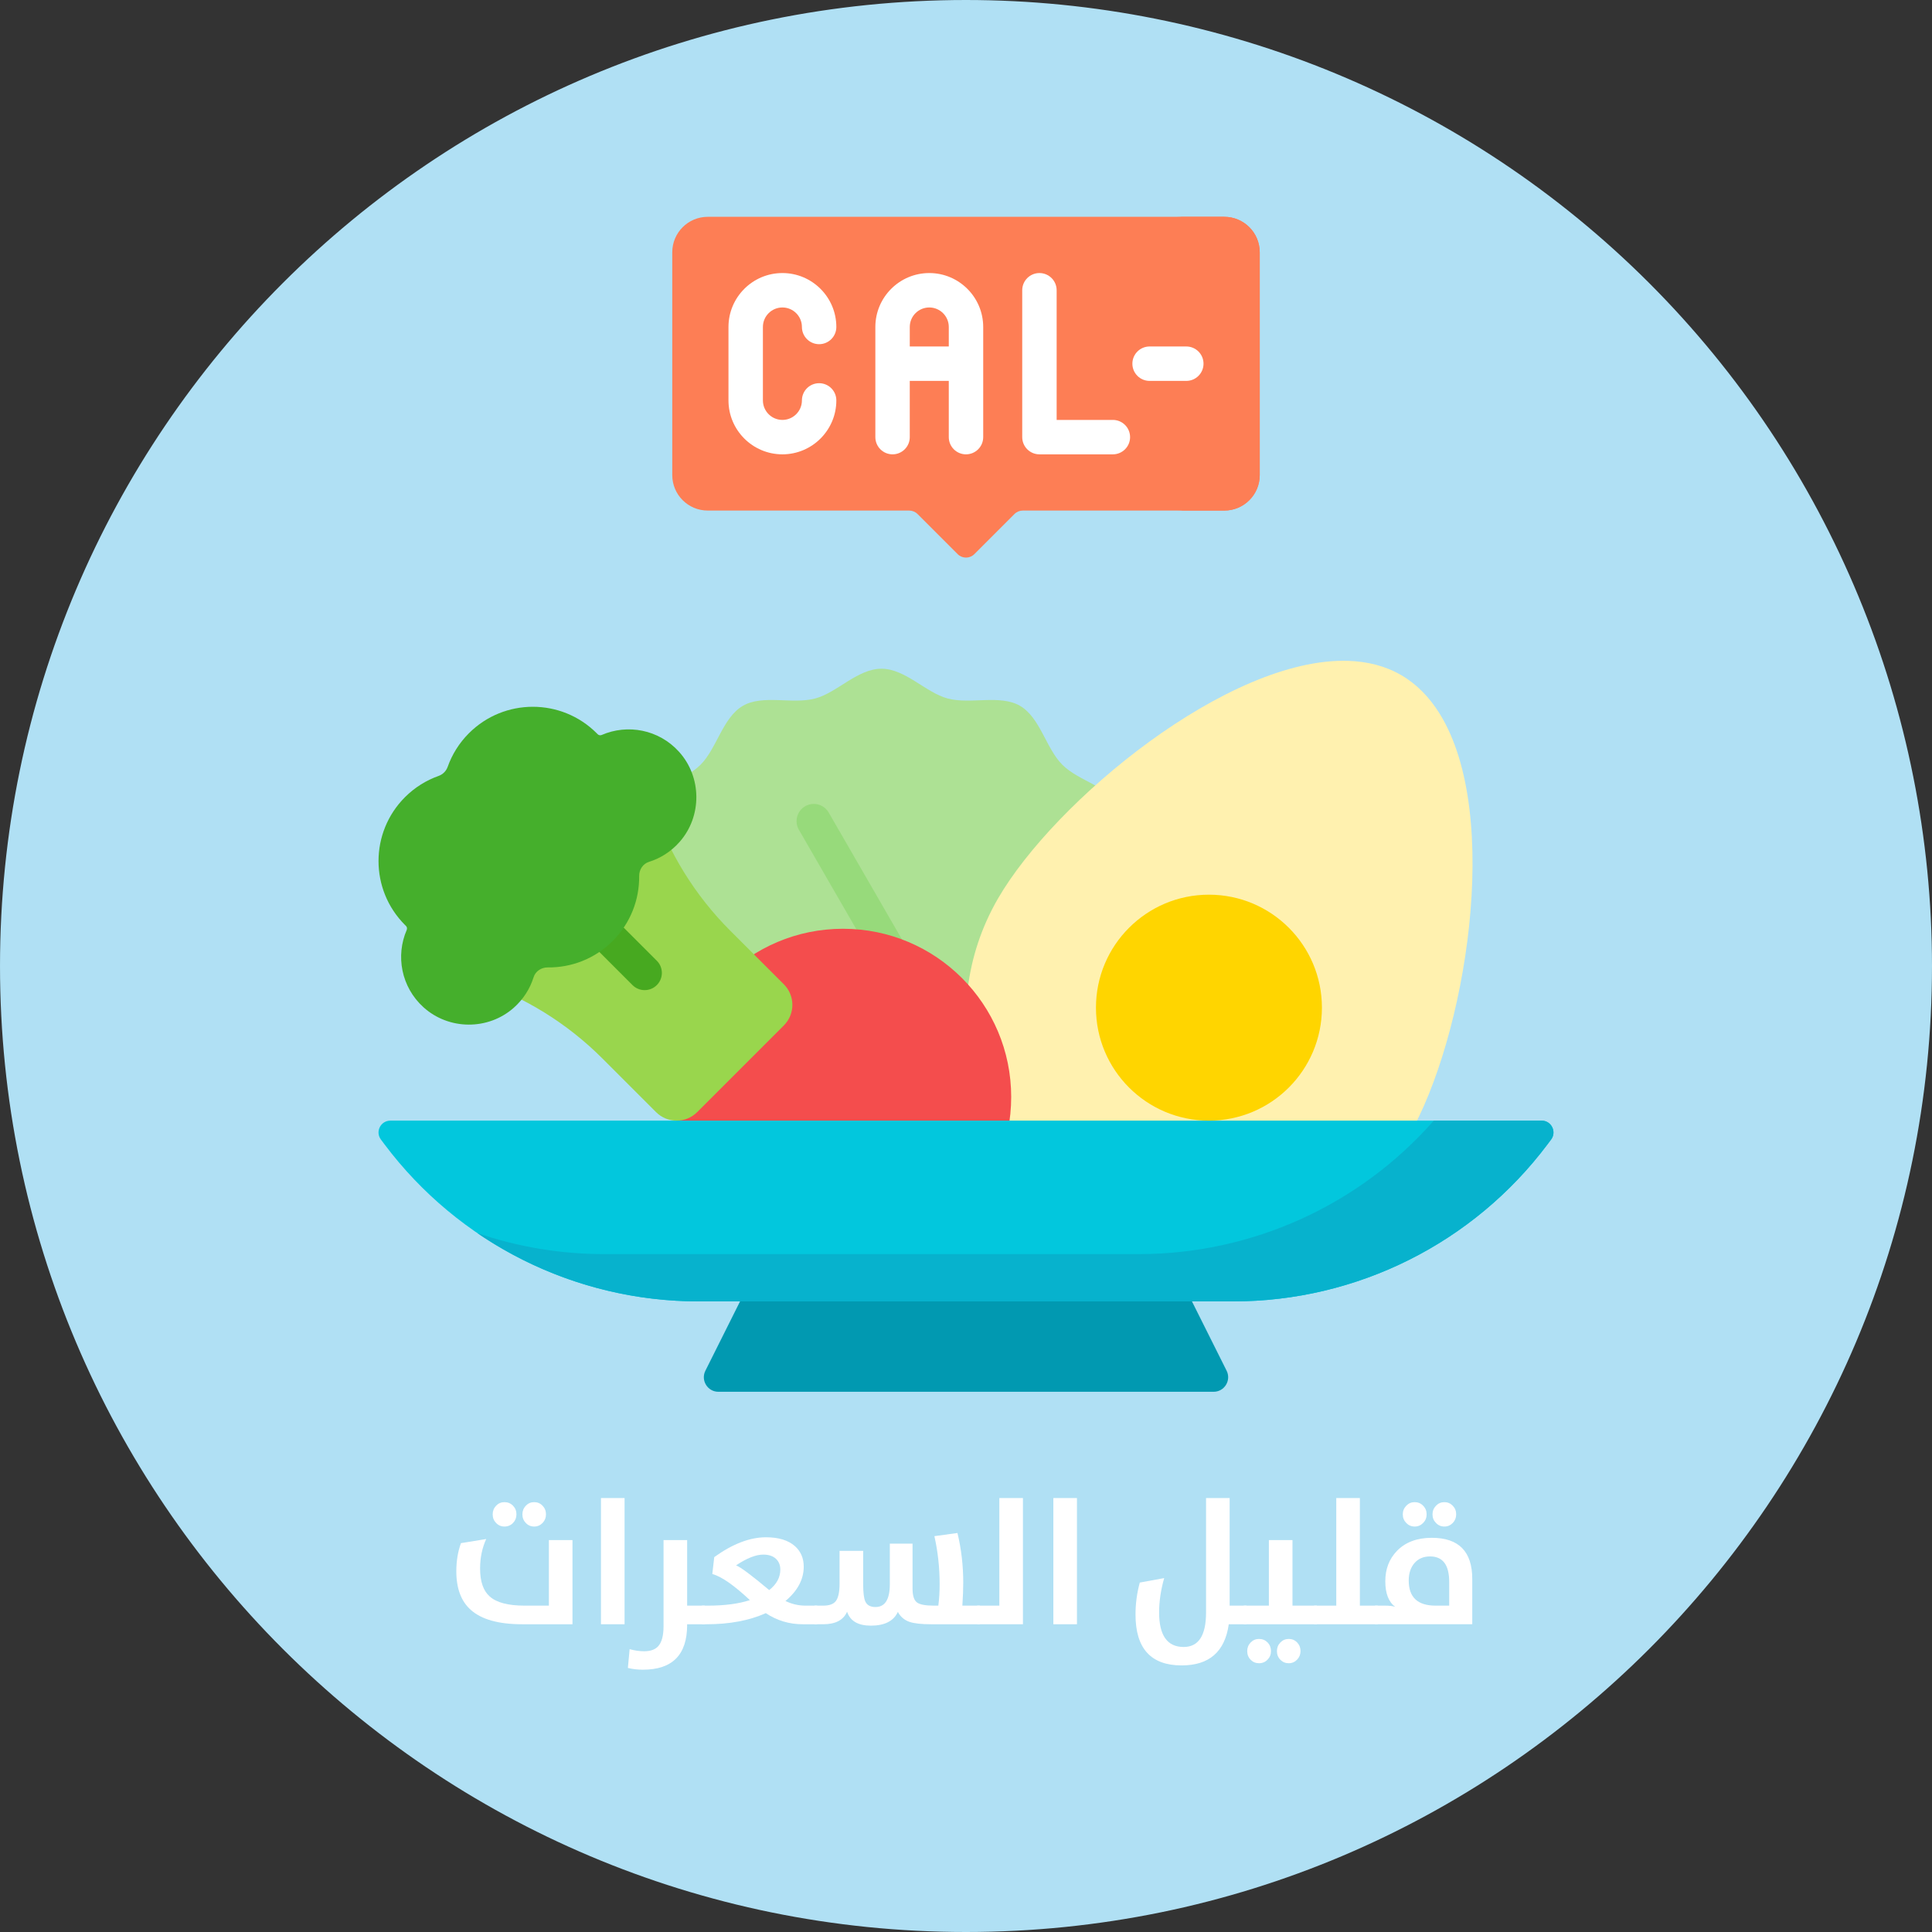 <?xml version="1.0" encoding="UTF-8"?><svg id="Layer_1" xmlns="http://www.w3.org/2000/svg" viewBox="0 0 841.89 841.89"><rect x="0" y="0" width="841.89" height="841.89" fill="#333333" stroke="none"/><defs><style>.cls-1{fill:#47a920;}.cls-1,.cls-2,.cls-3,.cls-4,.cls-5,.cls-6,.cls-7,.cls-8,.cls-9,.cls-10,.cls-11,.cls-12,.cls-13,.cls-14{stroke-width:0px;}.cls-2{fill:#02c7dd;}.cls-3{fill:#ade194;}.cls-4{fill:#ffd500;}.cls-5{fill:#0199b1;}.cls-6{fill:#97da7b;}.cls-7{fill:#fd7e55;}.cls-8{fill:#fff;}.cls-9{fill:#b0e0f4;}.cls-10{fill:#45af2c;}.cls-11{fill:#f44d4d;}.cls-12{fill:#99d64d;}.cls-13{fill:#fff1af;}.cls-14{fill:#07b2cd;}</style></defs><path class="cls-9" d="m841.888,420.938c0,232.488-188.464,420.952-420.952,420.952S.002,653.426.002,420.938,188.462,0,420.936,0c111.653,0,218.708,44.35,297.657,123.284,78.949,78.949,123.295,186.019,123.295,297.653h0Zm0,0"/><path class="cls-5" d="m528.841,606.483h-215.792c-4.713,0-7.778-4.96-5.67-9.175l15.105-30.21,98.461-19.692,98.462,19.692,15.105,30.21c2.107,4.215-.958,9.175-5.671,9.175Z"/><path class="cls-3" d="m504.786,412.096c0,10.394-10.41,19.281-12.972,28.868-2.651,9.919,1.842,22.805-3.182,31.489-5.097,8.809-18.552,11.33-25.701,18.479s-9.67,20.604-18.479,25.7c-8.684,5.024-21.57.531-31.489,3.182-9.586,2.562-18.473,12.972-28.867,12.972s-19.281-10.41-28.868-12.972c-9.919-2.651-22.805,1.842-31.489-3.182-8.809-5.097-11.33-18.552-18.479-25.701s-20.604-9.67-25.7-18.479c-5.024-8.684-.531-21.57-3.182-31.489-2.562-9.586-12.972-18.473-12.972-28.867s10.41-19.281,12.972-28.868c2.651-9.919-1.842-22.805,3.182-31.489,5.097-8.809,18.552-11.33,25.701-18.479s9.67-20.604,18.479-25.7c8.684-5.024,21.57-.531,31.489-3.182,9.586-2.562,18.473-12.972,28.867-12.972s19.281,10.41,28.868,12.972c9.919,2.651,22.805-1.842,31.489,3.182,8.809,5.097,11.33,18.552,18.479,25.701s20.604,9.67,25.7,18.479c5.024,8.684.531,21.57,3.182,31.489,2.562,9.586,12.972,18.473,12.972,28.867h0Z"/><path class="cls-6" d="m396.982,438.689c-2.592,0-5.113-1.345-6.502-3.751l-42.358-73.367c-2.071-3.587-.842-8.174,2.745-10.245,3.587-2.072,8.174-.842,10.245,2.745l42.358,73.367c2.071,3.587.842,8.174-2.745,10.245-1.181.681-2.471,1.006-3.743,1.006Z"/><path class="cls-13" d="m613.881,495.054c-28.549,49.448-91.778,66.39-141.226,37.841s-66.39-91.778-37.841-141.226c24.601-42.61,100.542-105.404,152.715-103.69,8.373.275,16.134,2.212,22.973,6.16,6.838,3.948,12.396,9.701,16.821,16.815,27.569,44.327,11.158,141.491-13.442,184.1h0Z"/><circle class="cls-11" cx="367.339" cy="478.019" r="73.299"/><path class="cls-2" d="m671.785,488.329c4.245,0,6.667,4.846,4.121,8.241l-1.545,2.06c-32.326,43.101-83.058,68.467-136.935,68.467h-232.961c-53.877,0-104.609-25.366-136.935-68.467l-1.545-2.06c-2.547-3.396-.124-8.241,4.121-8.241h501.679Z"/><path class="cls-14" d="m671.785,488.329h-47c-32.35,36.812-79.135,58.166-128.566,58.166h-232.962c-19.033,0-37.674-3.166-55.249-9.161,28.085,19.155,61.613,29.765,96.456,29.765h232.961c53.877,0,104.609-25.366,136.935-68.468l1.545-2.06c2.547-3.396.124-8.242-4.12-8.242Z"/><path class="cls-7" d="m533.492,94.483h-225.094c-8.535,0-15.453,6.918-15.453,15.453v97.095c0,8.534,6.918,15.453,15.453,15.453h87.786c1.366,0,2.676.543,3.642,1.509l17.476,17.476c2.012,2.012,5.273,2.012,7.284,0l17.476-17.476c.966-.966,2.276-1.509,3.642-1.509h87.786c8.534,0,15.453-6.918,15.453-15.453v-97.095c.002-8.535-6.916-15.453-15.451-15.453h0Z"/><path class="cls-7" d="m533.492,94.483h-20.604c8.534,0,15.453,6.918,15.453,15.453v97.095c0,8.534-6.918,15.453-15.453,15.453h20.604c8.534,0,15.453-6.918,15.453-15.453v-97.095c0-8.535-6.918-15.453-15.453-15.453Z"/><path class="cls-12" d="m341.572,446.848l-37.767,37.767c-4.952,4.952-12.98,4.952-17.931,0l-23.376-23.376c-15.36-15.36-34.085-26.933-54.693-33.802l-10.438-3.479,83.547-83.547,3.479,10.438c6.869,20.608,18.442,39.333,33.802,54.693l23.376,23.376c4.953,4.951,4.953,12.979.001,17.93h0Z"/><circle class="cls-4" cx="526.808" cy="439.098" r="49.231"/><path class="cls-8" d="m404.945,118.983c-12.958,0-23.5,10.542-23.5,23.5v48c0,4.142,3.358,7.5,7.5,7.5s7.5-3.358,7.5-7.5v-24.5h17v24.5c0,4.142,3.358,7.5,7.5,7.5s7.5-3.358,7.5-7.5v-48c0-12.958-10.542-23.5-23.5-23.5Zm-8.5,32v-8.5c0-4.687,3.813-8.5,8.5-8.5s8.5,3.813,8.5,8.5v8.5h-17Z"/><path class="cls-8" d="m484.945,182.983h-24.5v-56.5c0-4.142-3.358-7.5-7.5-7.5s-7.5,3.358-7.5,7.5v64c0,4.142,3.358,7.5,7.5,7.5h32c4.142,0,7.5-3.358,7.5-7.5s-3.358-7.5-7.5-7.5Z"/><path class="cls-8" d="m340.945,133.983c4.687,0,8.5,3.813,8.5,8.5,0,4.142,3.358,7.5,7.5,7.5s7.5-3.358,7.5-7.5c0-12.958-10.542-23.5-23.5-23.5s-23.5,10.542-23.5,23.5v32c0,12.958,10.542,23.5,23.5,23.5s23.5-10.542,23.5-23.5c0-4.142-3.358-7.5-7.5-7.5s-7.5,3.358-7.5,7.5c0,4.687-3.813,8.5-8.5,8.5s-8.5-3.813-8.5-8.5v-32c0-4.687,3.813-8.5,8.5-8.5Z"/><path class="cls-8" d="m516.945,150.983h-16c-4.142,0-7.5,3.358-7.5,7.5s3.358,7.5,7.5,7.5h16c4.142,0,7.5-3.358,7.5-7.5s-3.358-7.5-7.5-7.5Z"/><path class="cls-1" d="m280.915,431.458c-1.919,0-3.839-.732-5.303-2.197l-29.699-29.699c-2.929-2.929-2.929-7.678,0-10.606,2.929-2.929,7.678-2.929,10.606,0l29.699,29.699c2.929,2.929,2.929,7.678,0,10.606-1.464,1.465-3.384,2.197-5.303,2.197Z"/><path class="cls-10" d="m295.857,327.555c10.01,11.034,10.129,28.183.262,39.345-3.732,4.221-8.357,7.107-13.309,8.658-2.652.831-4.32,3.398-4.288,6.176.117,10.229-3.726,20.495-11.531,28.3s-18.071,11.648-28.3,11.531c-2.779-.032-5.346,1.637-6.176,4.288-1.551,4.952-4.437,9.577-8.658,13.309-11.161,9.868-28.311,9.749-39.345-.262-9.719-8.817-12.143-22.432-7.286-33.649.265-.611.144-1.318-.336-1.78-.137-.132-.273-.265-.409-.4-15.381-15.381-15.381-40.318,0-55.698,4.271-4.271,9.282-7.349,14.618-9.245,1.869-.664,3.321-2.117,3.986-3.986,1.896-5.337,4.974-10.347,9.245-14.618,15.381-15.381,40.318-15.381,55.698,0,.135.135.268.271.4.409.461.48,1.169.601,1.78.336,11.217-4.858,24.831-2.433,33.649,7.286h0Z"/><path class="cls-8" d="m227.486,707.783c-10.182,0-17.609-2.069-22.28-6.208-4.241-3.732-6.36-9.356-6.36-16.872,0-4.469.672-8.557,2.019-12.264l11.007-1.79c-1.777,3.885-2.666,8.176-2.666,12.873,0,5.662,1.409,9.725,4.228,12.188,2.971,2.641,8.011,3.961,15.12,3.961h10.626v-28.564h10.283v36.677h-21.976Zm-11.312-44.142c-.99-1.016-1.485-2.26-1.485-3.732s.495-2.729,1.485-3.771,2.209-1.562,3.656-1.562c1.472,0,2.717.521,3.732,1.562.99,1.016,1.485,2.272,1.485,3.771,0,1.447-.495,2.691-1.485,3.732-1.016,1.041-2.26,1.562-3.732,1.562-1.447,0-2.666-.521-3.656-1.562Zm12.949,0c-.99-1.016-1.485-2.26-1.485-3.732s.495-2.729,1.485-3.771,2.209-1.562,3.656-1.562,2.666.521,3.656,1.562c.99,1.016,1.485,2.272,1.485,3.771,0,1.447-.495,2.691-1.485,3.732-1.016,1.041-2.234,1.562-3.656,1.562-1.447,0-2.666-.521-3.656-1.562Z"/><path class="cls-8" d="m261.878,652.787h10.283v54.996h-10.283v-54.996Z"/><path class="cls-8" d="m273.608,726.826l.762-8.188c2.158.609,4.266.914,6.322.914,2.818,0,4.888-.762,6.208-2.285,1.498-1.728,2.247-4.596,2.247-8.607v-37.553h10.283v28.564h7.655v8.112h-7.655v.305c0,13-6.424,19.5-19.271,19.5-2.285,0-4.469-.254-6.551-.762Z"/><path class="cls-8" d="m305.867,699.671h2.742c7.185,0,13.241-.8,18.167-2.399-6.932-6.5-12.391-10.296-16.377-11.388l.838-7.351c7.998-5.764,15.514-8.646,22.547-8.646,5.484,0,9.687,1.282,12.606,3.847,2.564,2.285,3.847,5.269,3.847,8.95,0,5.535-2.653,10.524-7.96,14.968,2.793,1.346,5.688,2.019,8.684,2.019h5.142v8.112h-6.322c-5.865,0-11.223-1.612-16.072-4.837-7.211,3.225-15.793,4.837-25.746,4.837h-2.095v-8.112Zm29.326-6.779c3.224-2.539,4.837-5.51,4.837-8.912,0-1.93-.609-3.479-1.828-4.646-1.32-1.27-3.187-1.904-5.599-1.904-3.225,0-7.173,1.562-11.845,4.685,2.031.812,6.842,4.405,14.435,10.778Z"/><path class="cls-8" d="m405.69,707.783c-4.241,0-7.389-.355-9.445-1.066-2.209-.787-3.872-2.222-4.989-4.304-1.854,3.986-5.776,5.979-11.769,5.979-5.561,0-9.014-2.019-10.359-6.056-1.6,3.631-5.065,5.446-10.397,5.446h-3.809v-8.112h3.885c2.59,0,4.393-.66,5.408-1.98,1.091-1.396,1.638-3.961,1.638-7.693v-14.206h10.283v14.435c0,3.758.317,6.31.952,7.655.736,1.6,2.209,2.399,4.418,2.399,4.164,0,6.246-3.326,6.246-9.979v-17.634h9.902v19.576c0,3.047.634,5.053,1.904,6.018,1.219.939,3.656,1.409,7.312,1.409h2.019c.381-2.92.571-6.043.571-9.369,0-7.186-.762-14.155-2.285-20.909l10.055-1.371c1.676,6.982,2.514,14.181,2.514,21.595,0,2.895-.127,6.246-.381,10.055h7.617v8.112h-21.29Z"/><path class="cls-8" d="m425.8,699.671h9.674v-46.884h10.283v54.996h-19.957v-8.112Z"/><path class="cls-8" d="m459.011,652.787h10.283v54.996h-10.283v-54.996Z"/><path class="cls-8" d="m525.547,652.787h10.283v46.884h7.351v8.112h-7.731c-1.676,11.959-8.519,17.938-20.528,17.938-13.406,0-20.109-7.389-20.109-22.166,0-4.773.622-9.42,1.866-13.939l10.626-1.942c-1.473,5.18-2.209,10.169-2.209,14.968,0,10.029,3.567,15.044,10.702,15.044,6.5,0,9.75-5.015,9.75-15.044v-49.854Z"/><path class="cls-8" d="m542,699.671h10.931v-28.564h10.283v28.564h10.626v8.112h-31.84v-8.112Zm10.359,23.537c-1.016,1.041-2.26,1.562-3.732,1.562-1.447,0-2.666-.509-3.656-1.523-.99-1.016-1.485-2.272-1.485-3.771,0-1.447.495-2.691,1.485-3.732,1.015-1.042,2.234-1.562,3.656-1.562,1.472,0,2.717.508,3.732,1.523.99,1.041,1.485,2.298,1.485,3.771s-.495,2.717-1.485,3.732Zm12.873,0c-1.016,1.041-2.234,1.562-3.656,1.562-1.447,0-2.666-.509-3.656-1.523-.99-1.016-1.485-2.272-1.485-3.771,0-1.447.495-2.691,1.485-3.732,1.015-1.042,2.234-1.562,3.656-1.562,1.447,0,2.666.508,3.656,1.523.99,1.041,1.485,2.298,1.485,3.771,0,1.447-.495,2.69-1.485,3.732Z"/><path class="cls-8" d="m572.621,699.671h9.674v-46.884h10.283v46.884h7.808v8.112h-27.765v-8.112Z"/><path class="cls-8" d="m599.205,707.783v-8.112h4.456c1.803,0,3.25.178,4.342.533-2.895-2.107-4.342-5.827-4.342-11.159,0-5.281,1.676-9.674,5.027-13.178,3.707-3.834,8.785-5.751,15.234-5.751,11.755,0,17.634,5.979,17.634,17.938v19.729h-42.352Zm13.597-44.142c-1.016-1.016-1.523-2.26-1.523-3.732s.508-2.729,1.523-3.771c.99-1.041,2.209-1.562,3.656-1.562,1.472,0,2.704.521,3.694,1.562,1.015,1.016,1.523,2.272,1.523,3.771,0,1.447-.508,2.691-1.523,3.732-1.016,1.041-2.247,1.562-3.694,1.562s-2.666-.521-3.656-1.562Zm18.7,25.67c0-7.389-2.78-11.083-8.341-11.083-2.87,0-5.155.99-6.855,2.971-1.625,1.93-2.438,4.443-2.438,7.541,0,7.287,3.897,10.931,11.692,10.931h5.941v-10.359Zm-5.751-25.67c-1.016-1.016-1.523-2.26-1.523-3.732s.508-2.729,1.523-3.771c.99-1.041,2.209-1.562,3.656-1.562,1.422,0,2.641.521,3.656,1.562.99,1.016,1.485,2.272,1.485,3.771,0,1.447-.495,2.691-1.485,3.732-1.016,1.041-2.234,1.562-3.656,1.562-1.447,0-2.666-.521-3.656-1.562Z"/></svg>